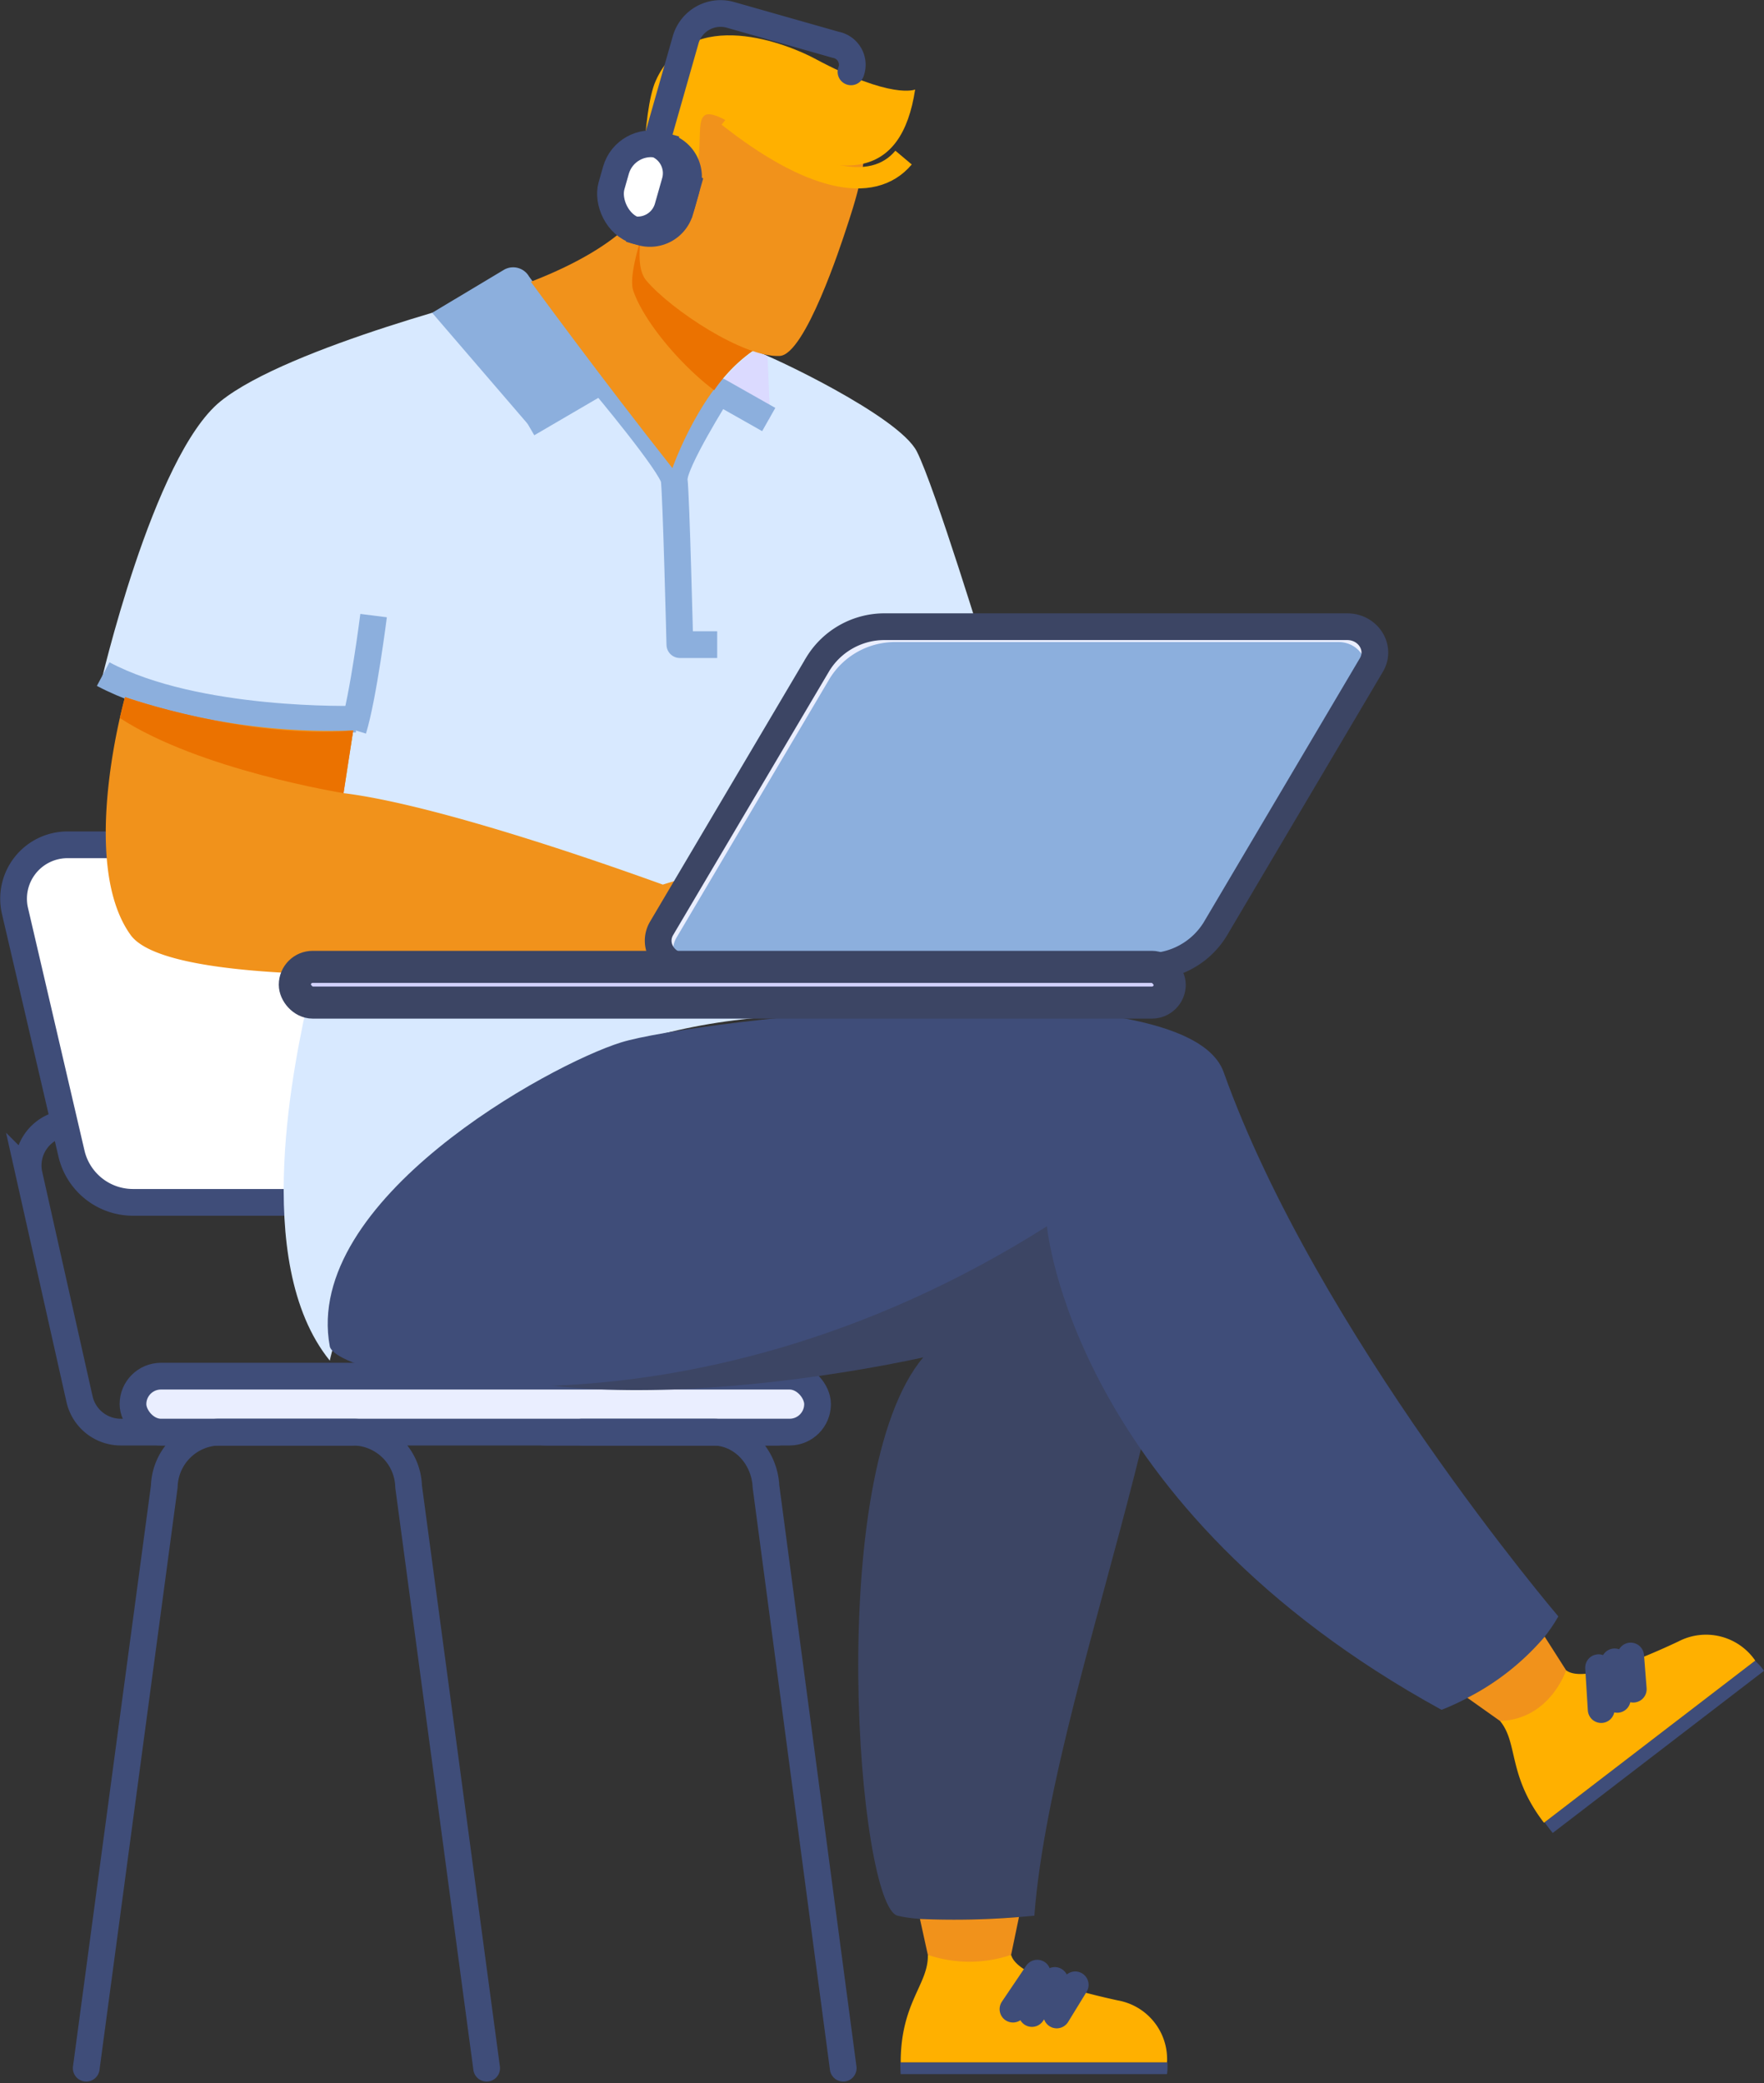 <svg xmlns="http://www.w3.org/2000/svg" width="330.015" height="389.724" viewBox="0 0 330.015 389.724"><rect x="0" y="0" width="330.015" height="389.724" fill="#333333" stroke="none"/><defs><style>.a,.i,.m,.o{fill:none;}.a,.b,.c{stroke:#3f4d79;stroke-linecap:round;}.a,.b,.c,.m,.o,.p{stroke-miterlimit:10;}.a,.b,.c,.i,.o{stroke-width:5px;}.b{fill:#fff;}.c,.n{fill:#eaeeff;}.d{fill:#f1921b;}.e{fill:#eb7200;}.f{fill:#d8e9ff;}.g{fill:#8cafdd;}.h{fill:#dbdaff;}.i{stroke:#8cafdd;stroke-linejoin:round;}.j{fill:#3f4d79;}.k{fill:#ffb000;}.l{fill:#3c4564;}.m{stroke:#ffb000;stroke-width:4px;}.o,.p{stroke:#3c4564;}.p{fill:#d1d1ff;stroke-width:6px;}</style></defs><g transform="translate(2.54 2.523)"><g transform="translate(0 0)"><g transform="translate(0 155.522)"><path class="a" d="M71.914,733.668H28.706a7.917,7.917,0,0,1-7.72-6.182l-9.416-41.969a7.908,7.908,0,0,1,7.717-9.638" transform="translate(-8.651 -623.797)"/><path class="a" d="M330.914,733.668H287.706a7.917,7.917,0,0,1-7.72-6.182l-9.416-41.969a7.908,7.908,0,0,1,7.717-9.638" transform="translate(-187.954 -623.797)"/><path class="b" d="M98.185,573.51H24.857a11.819,11.819,0,0,1-11.512-9.139L2.779,518.99A10.084,10.084,0,0,1,12.6,506.62H85.932a11.816,11.816,0,0,1,11.508,9.139l10.567,45.391a10.087,10.087,0,0,1-9.822,12.361Z" transform="translate(-2.516 -506.62)"/><rect class="c" width="128.072" height="10.468" rx="5.234" transform="translate(22.338 99.403)"/><path class="a" d="M46.69,982.678l14.6-108.813A10.47,10.47,0,0,1,71.525,863.68H96.758A10.475,10.475,0,0,1,107,873.865l14.6,108.813" transform="translate(-33.097 -753.809)"/><path class="a" d="M348.05,863.68h24.5c5.3,0,9.665,4.477,9.939,10.185l14.447,108.813" transform="translate(-241.726 -753.809)"/></g><g transform="translate(16.15)"><g transform="translate(117.75 123.63)"><path class="d" d="M526.808,437.527c1.591,1.049,5.28,8.865,5.348,9.807s-4.169,7.939-4.169,7.939-1.683.037-2-3.813c-.391-4.557-2.391-6.283-5.29-6.933-1.212-.271-3.44.652-3.6,2.437s4.452,2.969,5.379,4.053a4.5,4.5,0,0,1,.615,4s-7.114-2.154-8.481-2.554c-1.231-.366-6.726-5.363-10.154-10.318a35.556,35.556,0,0,1-4,2.539C491.84,449.318,462.3,460.1,447,457.654c-15.367-2.462-3.092-51.388-3.092-51.388,22.254,1.028,31.571-1.806,33.27-2.406l-3.456,22.617c9.351-.277,32.362,3.536,32.374,3.539C512.558,430.865,524.522,436.022,526.808,437.527Z" transform="translate(-439.262 -403.838)"/><path class="e" d="M448.863,406.2H449c22.254,1.028,31.571-1.806,33.27-2.406l-.815,5.539s-16.509,7.773-34.87,7.077Z" transform="translate(-444.328 -403.79)"/></g><g transform="translate(0 47.485)"><path class="f" d="M180.008,307.969c5.286-.388,14.869-61.905,14.869-61.905,11.8.172,26.069-5.333,26.069-5.333s-9.758-31.977-13.121-38.572-27.506-17.995-30.356-18.82l-47.061-10.77s-40.172,9.979-52.84,20.22S55,246.227,55,246.227c23.266,9.382,47.387,8,47.387,8l-8.2,49.428c-2.656,12-11.139,50.1,3.819,68.6C98.006,372.256,110.04,313.108,180.008,307.969Z" transform="translate(-55 -167.723)"/><path class="g" d="M288.922,177.492l-14.075,8.588L257,165.328l13.4-8.025a3.431,3.431,0,0,1,4.726,1.231Z" transform="translate(-194.842 -156.819)"/><path class="h" d="M430.3,214.6l9.905,5.846-.477-11.884-2.443-.988A27.906,27.906,0,0,0,430.3,214.6Z" transform="translate(-314.816 -191.953)"/><path class="i" d="M209,389.9c1.908-6.25,3.816-21.346,3.816-21.346" transform="translate(-161.613 -303.398)"/><path class="i" d="M315,233.765l13.81-8.065s13.25,15.764,13.619,18.521,1.065,30.873,1.065,30.873h6.985" transform="translate(-234.995 -204.505)"/><path class="i" d="M421.832,237.411,412.45,232.1s-8.508,13.459-8.308,16.552" transform="translate(-296.705 -208.935)"/><path class="i" d="M107.645,398.778s-29.737.883-47.215-8.428" transform="translate(-59.819 -314.25)"/></g><g transform="translate(1.095 127.877)"><path class="d" d="M195.318,466.328c0,1.412-14.505.9-16.549.9s-14.841.486-17.847,0c-16.343,1.345-89.236,6.644-97.714-5.139-9.813-13.644-1.046-44.507-1.046-44.507a120.531,120.531,0,0,0,42.689,6.256l-1.806,11.721c17.475,2.154,49.009,13.232,59.73,17.112,2.3-.735,11.05-3.385,15.481-2.375,5.126,1.154,11.284,5.769,11.924,7.053S195.318,464.918,195.318,466.328Z" transform="translate(-58.558 -417.58)"/><path class="e" d="M448.055,540.844c2.043,0,16.549.514,16.549-.9s-4.49-7.693-5.13-8.976-6.794-5.9-11.924-7.053c0,0,6.33,8.791.5,16.924" transform="translate(-327.853 -491.198)"/><path class="e" d="M68.084,417.61s22.534,7.927,42.7,6.25l-1.806,11.718s-26.912-4.308-41.849-14.056Z" transform="translate(-64.492 -417.601)"/></g><g transform="translate(42.619 185.928)"><g transform="translate(6.005 6.116)"><g transform="translate(101.13 171.146)"><path class="j" d="M591.558,1249.085H541.731c-.049-.76-.068-1.486-.052-2.185h49.945A10.477,10.477,0,0,1,591.558,1249.085Z" transform="translate(-541.673 -1226.776)"/><path class="k" d="M546.944,1181.5c.179,5.434-5.074,8.877-5.074,20.109h49.825a11.167,11.167,0,0,0-9.231-11.595c-9.954-2.172-19.026-5.074-19.93-8.514Z" transform="translate(-541.809 -1181.5)"/><line class="a" y1="6.733" x2="4.548" transform="translate(21.065 3.419)"/><line class="a" y1="6.185" x2="4.277" transform="translate(24.613 4.785)"/><line class="a" y1="5.64" x2="3.459" transform="translate(29.253 5.603)"/></g><path class="l" d="M265.7,625.748s76.048-4.757,94.529,16.986-17.392,99.286-21.017,146.394c0,0-18.2,1.812-25.586,0s-13.819-82.35,4.8-104.456c0,0-70.773,16.281-98.372-4.253S254.219,626.136,265.7,625.748Z" transform="translate(-213.019 -625.308)"/><path class="d" d="M570.633,1165.577a24.326,24.326,0,0,1-15.579,0l-1.474-6.72a147.821,147.821,0,0,0,18.524-.357Z" transform="translate(-448.786 -994.431)"/></g><g transform="translate(219.324 117.336)"><path class="j" d="M977.373,1004.563,937.847,1034.9q-.84-1.025-1.517-2L975.7,1002.68A11.031,11.031,0,0,1,977.373,1004.563Z" transform="translate(-927.991 -997.779)"/><path class="k" d="M909.23,1002.918c3.452,4.2,1.378,10.133,8.219,19.044l39.526-30.337a11.172,11.172,0,0,0-14.392-3.573c-9.228,4.342-18.18,7.56-20.995,5.379Z" transform="translate(-909.23 -986.751)"/><line class="a" x1="0.489" y1="7.844" transform="translate(18.432 6.197)"/><line class="a" x1="0.489" y1="7.025" transform="translate(21.435 5.105)"/><line class="a" x1="0.489" y1="6.207" transform="translate(24.438 4.012)"/></g><path class="j" d="M193.889,668.844c1.134,6.136,65.59,21,134.178-22.463,0,0,4.509,52.434,73.81,90.467,0,0,15.08-5.465,21.856-17.475,0,0-45.208-53.077-62.614-101.818-7.307-20.466-99.271-9.751-112.717-5.567S188.835,641.5,193.889,668.844Z" transform="translate(-193.503 -605.432)"/><path class="d" d="M907.839,994.324s-2.982,9.182-12.358,9.487l-6.111-4.333a47.191,47.191,0,0,0,14.462-11.437Z" transform="translate(-676.157 -870.307)"/></g><g transform="translate(80.621)"><g transform="translate(0 35.417)"><path class="d" d="M339.54,117.6s-2.877,7.564-21.54,14.77c0,0,13.133,17.976,26.491,34.867,0,0,5.354-15.518,15.032-21.946Z" transform="translate(-318 -117.6)"/><path class="e" d="M402.177,147.9a29.5,29.5,0,0,0-7.244,7.385c-6.154-4.616-13.075-12.718-15.124-18.595-1.012-2.908,1.668-10.77,3.222-15.312Z" transform="translate(-360.636 -120.217)"/></g><path class="d" d="M384.912,75.188c0,2.462-2.139,10.041.449,13.081,4.733,5.56,18.29,14.462,24.958,14.09,4.751-.255,11.481-20.866,12.484-23.946s5.336-15.432,2.259-18.733-28.8-10.527-33.91.114C385.488,71.588,384.912,75.188,384.912,75.188Z" transform="translate(-363.748 -38.294)"/><g transform="translate(20.853 4.086)"><path class="k" d="M436.812,25.916c-2.526,16.527-13.29,18.687-34.494,6.274-9.714-5.683-2.846,4.5-8.308,13.333l-1.785.665c.059-.889.185-4.563-1.643-4.573-2.692,0-3.52,4.074-3.779,6.588l-1.034.385s-.111-18.423,2.5-24.278c6.462-14.5,25.14-6.665,29.722-4.2C432.448,27.879,436.812,25.916,436.812,25.916Z" transform="translate(-385.768 -15.78)"/><path class="m" d="M438,65c15.078,11.9,26.925,14.724,32.808,7.727" transform="translate(-421.928 -49.855)"/></g><g transform="translate(13.23)"><rect class="b" width="13.619" height="16.647" rx="6.81" transform="translate(4.555 22.777) rotate(15.88)"/><path class="b" d="M389.18,89.4l-1.348,4.739a5.865,5.865,0,0,1-7.243,4.034l-1.822-.52c-.08-.022-.157-.046-.237-.074a5.846,5.846,0,0,0,7-4.1l1.348-4.739a5.847,5.847,0,0,0-3.8-7.167l.24.062,1.812.511a5.846,5.846,0,0,1,4.043,7.25Z" transform="translate(-373.134 -57.247)"/><path class="a" d="M394.11,26.887,399.649,7.44a6.794,6.794,0,0,1,8.394-4.677l19.694,5.6a3.8,3.8,0,0,1,2.849,5.056" transform="translate(-383.92 -2.502)"/></g></g></g><g transform="translate(52.615 114.718)"><path class="n" d="M487.2,438.413H400.856c-3.942,0-6.44-3.942-4.539-7.16l29.233-49.44a14.629,14.629,0,0,1,12.665-6.973h86.344c3.942,0,6.44,3.942,4.539,7.16l-29.233,49.44A14.674,14.674,0,0,1,487.2,438.413Z" transform="translate(-327.689 -374.84)"/><path class="g" d="M492.664,446.474h-82.8c-3.862,0-6.308-3.862-4.443-7.016l28.639-48.437a14.36,14.36,0,0,1,12.41-6.831h82.8c3.862,0,6.308,3.862,4.443,7.016L505.074,439.64A14.363,14.363,0,0,1,492.664,446.474Z" transform="translate(-334.002 -381.313)"/><path class="o" d="M487.2,438.413H400.856c-3.942,0-6.44-3.942-4.539-7.16l29.233-49.44a14.629,14.629,0,0,1,12.665-6.973h86.344c3.942,0,6.44,3.942,4.539,7.16l-29.233,49.44A14.674,14.674,0,0,1,487.2,438.413Z" transform="translate(-327.689 -374.84)"/><rect class="p" width="163.681" height="6.683" rx="3.342" transform="translate(0 63.638)"/></g></g></g></svg>
